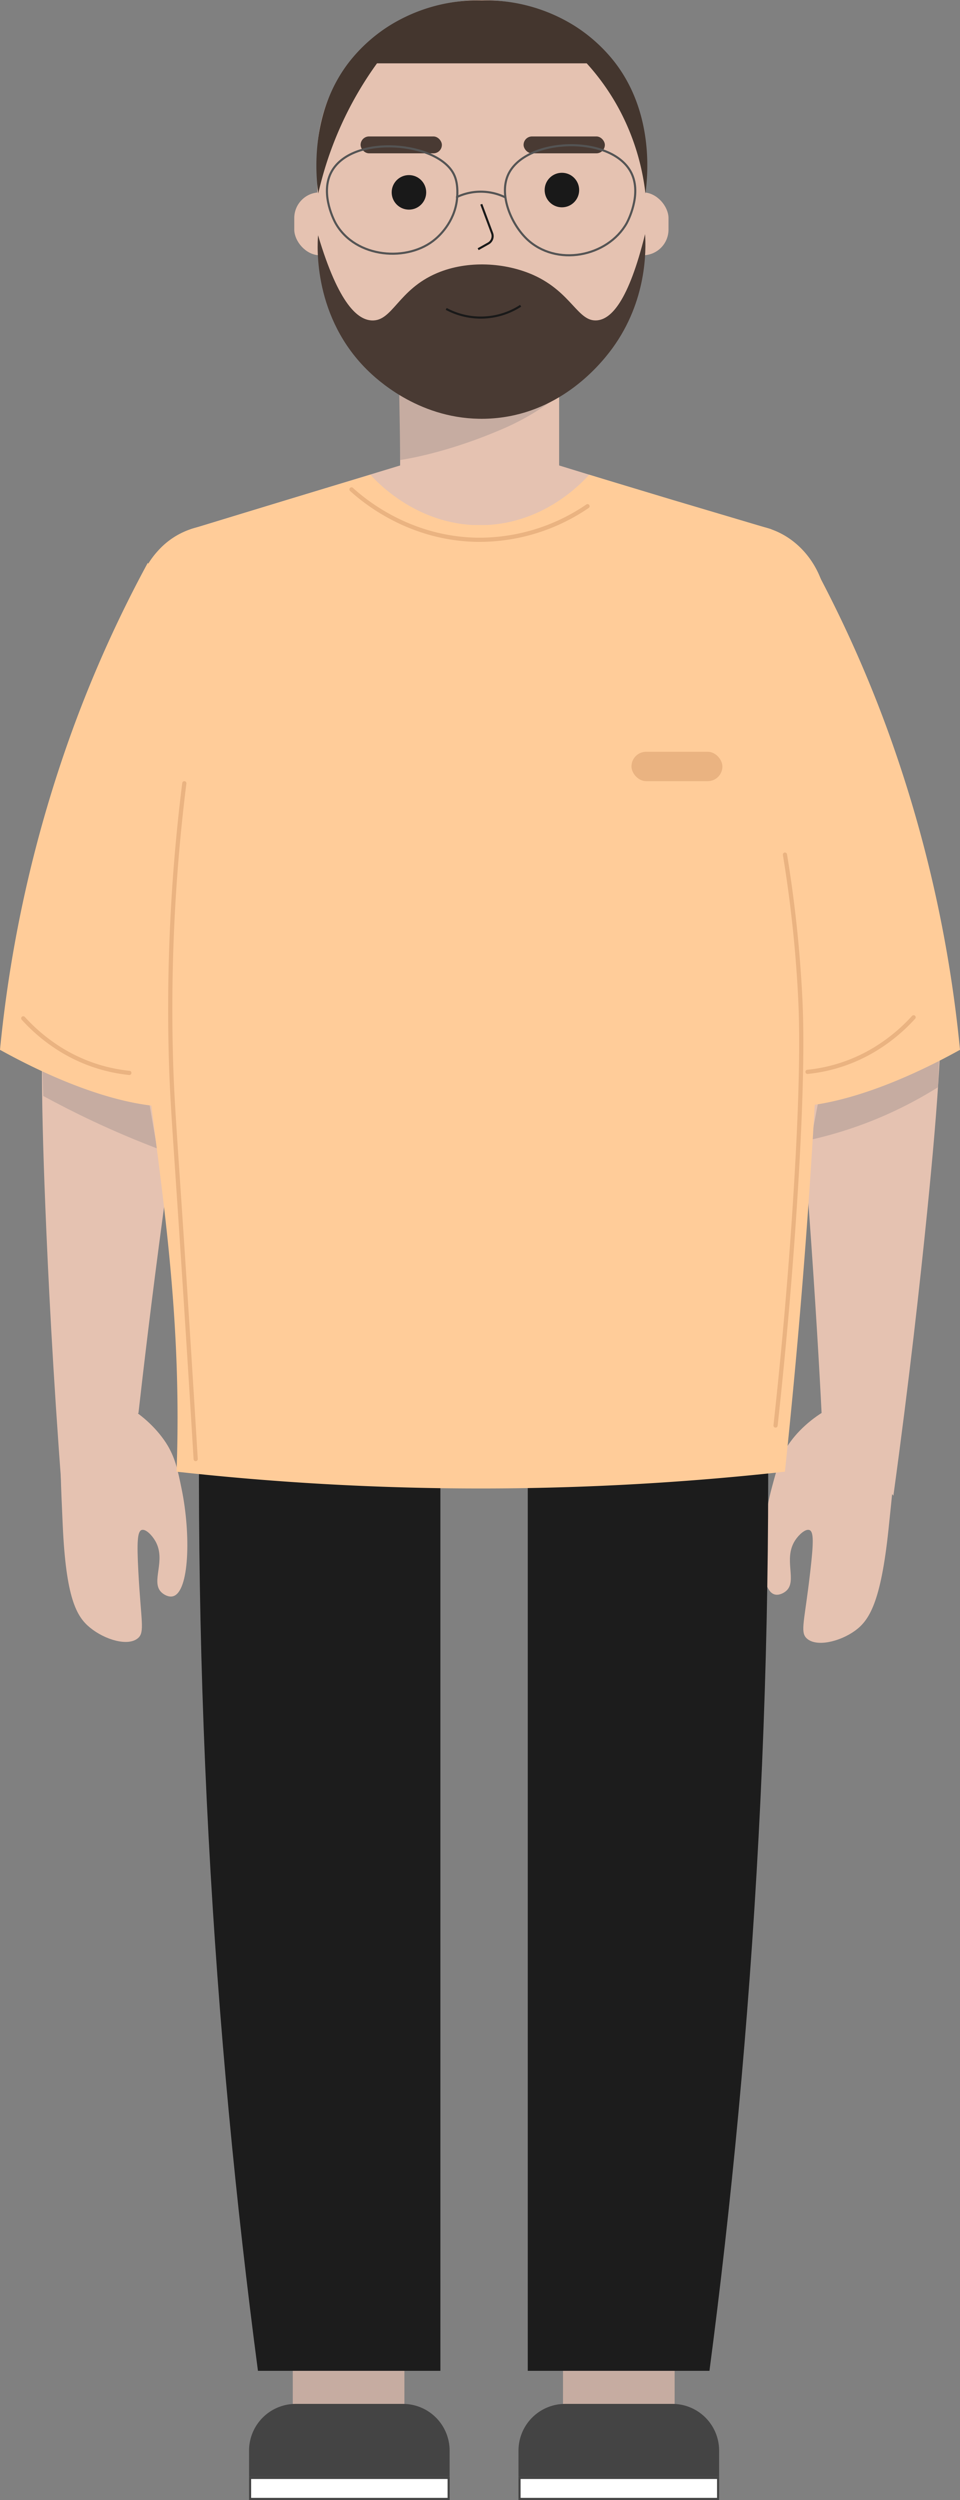 <svg xmlns="http://www.w3.org/2000/svg" viewBox="0 0 457.77 1191.12"><rect x="0" y="0" width="457.77" height="1191.12" fill="#808080" stroke="none"/><title>pierre_figurine</title><g id="Calque_2" data-name="Calque 2"><g id="Calque_1-2" data-name="Calque 1"><rect x="190.8" y="168.79" width="75.82" height="83.33" style="fill:#e5c2b1"/><path d="M190.29,174.57c8.78,2.64,19.18,5.38,31.17,7.84a410.52,410.52,0,0,0,44.31,6.53A117.7,117.7,0,0,1,238.16,205c-18.22,7.78-35.88,12.42-47.39,14.18C190.81,204.64,190.24,189.1,190.29,174.57Z" style="fill:#c6aca1"/><rect x="140.32" y="91.65" width="178.45" height="29.98" rx="12.24" style="fill:#e5c2b1"/><path d="M230.42,193.57c-22.35.24-43.47-9.47-56.19-23.8-17.41-19.61-22.91-52.18-22.91-52.18h0V73.8c0-40.76,35-73.8,78.22-73.8h0c43.21,0,78.23,33,78.23,73.8v43.79a78.61,78.61,0,0,1-22.91,52.18C279.79,174.81,260.66,193.23,230.42,193.57Z" style="fill:#e5c2b1"/><circle cx="267.94" cy="90.55" r="8.23" style="fill:#191919"/><circle cx="195" cy="91.65" r="8.23" style="fill:#191919"/><rect x="249.66" y="65.01" width="38.76" height="8.04" rx="4.02" style="fill:#493a33"/><rect x="171.95" y="65.01" width="38.76" height="8.04" rx="4.02" style="fill:#493a33"/><path d="M229.5,97.32q2.58,6.89,5.15,13.78a4,4,0,0,1-1.79,4.9L228,118.73" style="fill:none;stroke:#191919;stroke-miterlimit:10"/><path d="M151.66,112.08c10,33.54,19.21,40.25,25.56,40.59,10,.54,12.54-14.73,31.29-22.61,14.58-6.12,32.43-5,45.9,1,18.25,8.24,21.08,22.34,30.25,21.58,6.69-.56,15-8.91,22.94-41.1.47,7.45,1,31.67-15.64,54.46-7,9.56-26.25,31.45-57.89,33.4-30.81,1.9-51.94-16.43-57.9-22.1C149.19,151.66,151.27,117.07,151.66,112.08Z" style="fill:#493a33"/><path d="M151.77,92.18a169.42,169.42,0,0,1,28-62h100a110,110,0,0,1,15,21,111.88,111.88,0,0,1,13,41c1.08-7.85,4.37-38.37-15-63a75.75,75.75,0,0,0-19-17,80.12,80.12,0,0,0-44-12,80.07,80.07,0,0,0-44,12,75.58,75.58,0,0,0-19,17C147.4,53.81,150.69,84.33,151.77,92.18Z" style="fill:#44362e"/><path d="M36.71,666.33c-9.3,5.07-8.47,23.48-6.8,60.3,1.56,34.68,6.54,43.58,13,48.84,7.14,5.86,18.23,9.08,22.91,5,3.33-2.87,1.39-8.1.14-31.9-.74-14-.43-18.93,1.59-19.61,1.87-.63,4.92,2.42,6.58,5.37,5.19,9.22-2.3,19.14,2.72,24.21,1.21,1.21,3.54,2.56,5.64,2,7.83-2.09,8.55-29.51,4.13-51.07-1.92-9.38-3.12-15.24-7.45-22C69.28,672.25,48.13,660.11,36.71,666.33Z" style="fill:#e5c2b1"/><rect x="139.61" y="1112.88" width="53.23" height="32.45" style="fill:#c6aca1"/><rect x="268.46" y="1112.88" width="53.23" height="32.45" style="fill:#c6aca1"/><path d="M40.36,422.46c-19,11.36-23.16,41.59-18.76,152,1.34,33.62,3.65,80,7.9,135.73q18.26-18.51,36.53-37c2.26-20,6.2-53.68,11.85-95.52,13.22-98.08,21.15-135.51,1-152C68.53,417.23,52,415.51,40.36,422.46Z" style="fill:#e5c2b1"/><path d="M432.55,424.73c18.24,12.52,20.61,42.95,9.54,152.87-3.37,33.48-8.47,79.66-16.08,135l-34.23-39.2c-1-20.12-2.95-54-6-96.07-7.28-98.72-12.93-136.57,8.19-151.77C404.74,417.77,421.38,417.08,432.55,424.73Z" style="fill:#e5c2b1"/><path d="M420.5,668.32c9,5.63,7,23.95,3.15,60.6-3.65,34.53-9.16,43.09-15.89,48-7.47,5.4-18.74,7.93-23.17,3.6-3.15-3.07-.9-8.17,1.79-31.85C388,734.69,388,729.75,386,729c-1.82-.75-5.05,2.11-6.88,4.95-5.74,8.88,1.14,19.24-4.19,24-1.27,1.14-3.68,2.35-5.74,1.66-7.69-2.57-6.76-30-1.05-51.22,2.49-9.25,4-15,8.77-21.47C387.64,672.2,409.48,661.4,420.5,668.32Z" style="fill:#e5c2b1"/><polygon points="312.23 312.18 145.42 312.18 90.77 252.18 192.74 221.18 264.7 221.18 365.77 252.18 312.23 312.18" style="fill:#e5c2b1"/><path d="M212.77,147.18a34.94,34.94,0,0,0,35.5-1.5" style="fill:none;stroke:#191919;stroke-miterlimit:10"/><path d="M19.62,492.18l1,30c7.4,4,15.3,8.06,23.7,12,10.63,5,20.88,9.29,30.6,13q-3.45-20-6.91-40Z" style="fill:#c6aca1"/><path d="M448.39,488q-.56,15-1.1,30a197,197,0,0,1-27,14.14A194,194,0,0,1,386.71,543l7.71-40Z" style="fill:#c6aca1"/></g><g id="Calque_4" data-name="Calque 4"><path d="M141,1145.33h51.14a22.26,22.26,0,0,1,22.26,22.26v12.51a0,0,0,0,1,0,0H118.76a0,0,0,0,1,0,0V1167.6A22.26,22.26,0,0,1,141,1145.33Z" style="fill:#444"/><path d="M269.51,1145.33h51.14a22.26,22.26,0,0,1,22.26,22.26v12.51a0,0,0,0,1,0,0H247.24a0,0,0,0,1,0,0V1167.6A22.26,22.26,0,0,1,269.51,1145.33Z" style="fill:#444"/><rect x="119.26" y="1180.61" width="94.66" height="10.01" style="fill:#fff"/><path d="M213.43,1181.11v9H119.76v-9h93.67m1-1H118.76v11h95.67v-11Z" style="fill:#444"/><rect x="247.74" y="1180.61" width="94.67" height="10.01" style="fill:#fff"/><path d="M341.91,1181.11v9H248.24v-9h93.67m1-1H247.24v11h95.67v-11Z" style="fill:#444"/><path d="M210,1129.57H123c-10.47-79.33-18.73-164.22-23.52-254.17-5-93.57-5.65-182-3.33-264.72H210Z" style="fill:#1c1c1c"/><path d="M293.92,698.71a223.92,223.92,0,0,0-62.82-11.23,228.77,228.77,0,0,0-69.23,8q-5.64-28.9-11.29-57.82H310.69Z" style="fill:#1c1c1c"/><path d="M251.66,1129.57H338.3c10.43-79.33,18.64-164.22,23.41-254.17,5-93.57,5.63-182,3.32-264.72H251.66Z" style="fill:#1c1c1c"/></g><g id="Calque_2-2" data-name="Calque 2"><path d="M176.62,226.18c3.24,3.6,23.46,25.28,54.9,24,28-1.15,45.63-19.79,49.42-24q19.89,6,39.81,12,23.55,7,47.12,14c.3,14.68.26,83.26-47.82,137.08-8.17,9.14-50.39,56.41-101.34,51.92-60.5-5.33-118.93-82.35-124.45-190q21.27-6.54,42.55-13Q156.7,232.14,176.62,226.18Z" style="fill:#fc9"/><path d="M374.28,701.18a1322.36,1322.36,0,0,1-143.67,8,1320.29,1320.29,0,0,1-146.42-8c3.58-95.57-14.08-167.59-16.47-221-2.93-65.46-4-128.24-3.66-188.06,0-2.79.25-17.65,11.24-29.66a36.71,36.71,0,0,1,27.14-12.28H356c21.2,0,38.38,18.78,38.38,41.94.43,60.63-.63,124.42-3.66,191.06C387.27,560,381.52,632.74,374.28,701.18Z" style="fill:#fc9"/><path d="M70.46,268.18a594.46,594.46,0,0,0-35.69,79A620.62,620.62,0,0,0,0,500.18c20,11.08,83.43,43.7,114.39,17C149.33,487,138.69,384.92,70.46,268.18Z" style="fill:#fc9"/><path d="M387.3,268.18a593.18,593.18,0,0,1,35.69,79,620.24,620.24,0,0,1,34.78,153c-20,11.08-83.43,43.7-114.39,17C308.44,487,319.08,384.92,387.3,268.18Z" style="fill:#fc9"/></g><g id="Calque_3" data-name="Calque 3"><path d="M87.89,373.18a865.21,865.21,0,0,0-6.33,133c.56,17.9,1.52,29.9,4.52,75,3.25,48.86,5.68,88.4,7.23,114" style="fill:none;stroke:#eab381;stroke-linecap:round;stroke-miterlimit:10;stroke-width:2px"/><rect x="301.11" y="358.18" width="43.37" height="14" rx="7" style="fill:#eab381"/><path d="M374.3,407.18a606.55,606.55,0,0,1,7.23,67c.57,11,1.64,37.33-2.71,103-1.76,26.44-4.52,61.13-9,102" style="fill:none;stroke:#eab381;stroke-linecap:round;stroke-miterlimit:10;stroke-width:2px"/><path d="M11.09,485.18a83.53,83.53,0,0,0,18.07,15,77.13,77.13,0,0,0,32.52,11" style="fill:none;stroke:#eab381;stroke-linecap:round;stroke-miterlimit:10;stroke-width:2px"/><path d="M435.65,484.69a83.25,83.25,0,0,1-18.07,15,76.89,76.89,0,0,1-32.52,11" style="fill:none;stroke:#eab381;stroke-linecap:round;stroke-miterlimit:10;stroke-width:2px"/><path d="M167.61,233.18c5.57,5.06,27.33,23.59,60.23,24a91.55,91.55,0,0,0,52.32-16" style="fill:none;stroke:#eab381;stroke-linecap:round;stroke-miterlimit:10;stroke-width:2px"/></g><g id="Calque_5" data-name="Calque 5"><path d="M157.74,82.47c9.37-19.11,52.07-15.12,59,1.26C218.68,88.24,218,94,217.9,95.12c-1.25,11-8.87,17.56-10.22,18.72-12.87,11.14-38.15,9.38-47.67-7.53C159.68,105.72,152.65,92.85,157.74,82.47Z" style="fill:none;stroke:#545454;stroke-linecap:round;stroke-miterlimit:10"/><path d="M301.09,82.47c-9.13-18.59-51.32-17.23-59,1.26-4,9.65,1.73,23,9.08,30.11,14,13.4,38.57,8.63,47.68-7.53C299.15,105.72,306.17,92.85,301.09,82.47Z" style="fill:none;stroke:#545454;stroke-linecap:round;stroke-miterlimit:10"/><path d="M217.9,93.86a26.69,26.69,0,0,1,22.7,0" style="fill:none;stroke:#545454;stroke-linecap:round;stroke-miterlimit:10"/></g></g></svg>